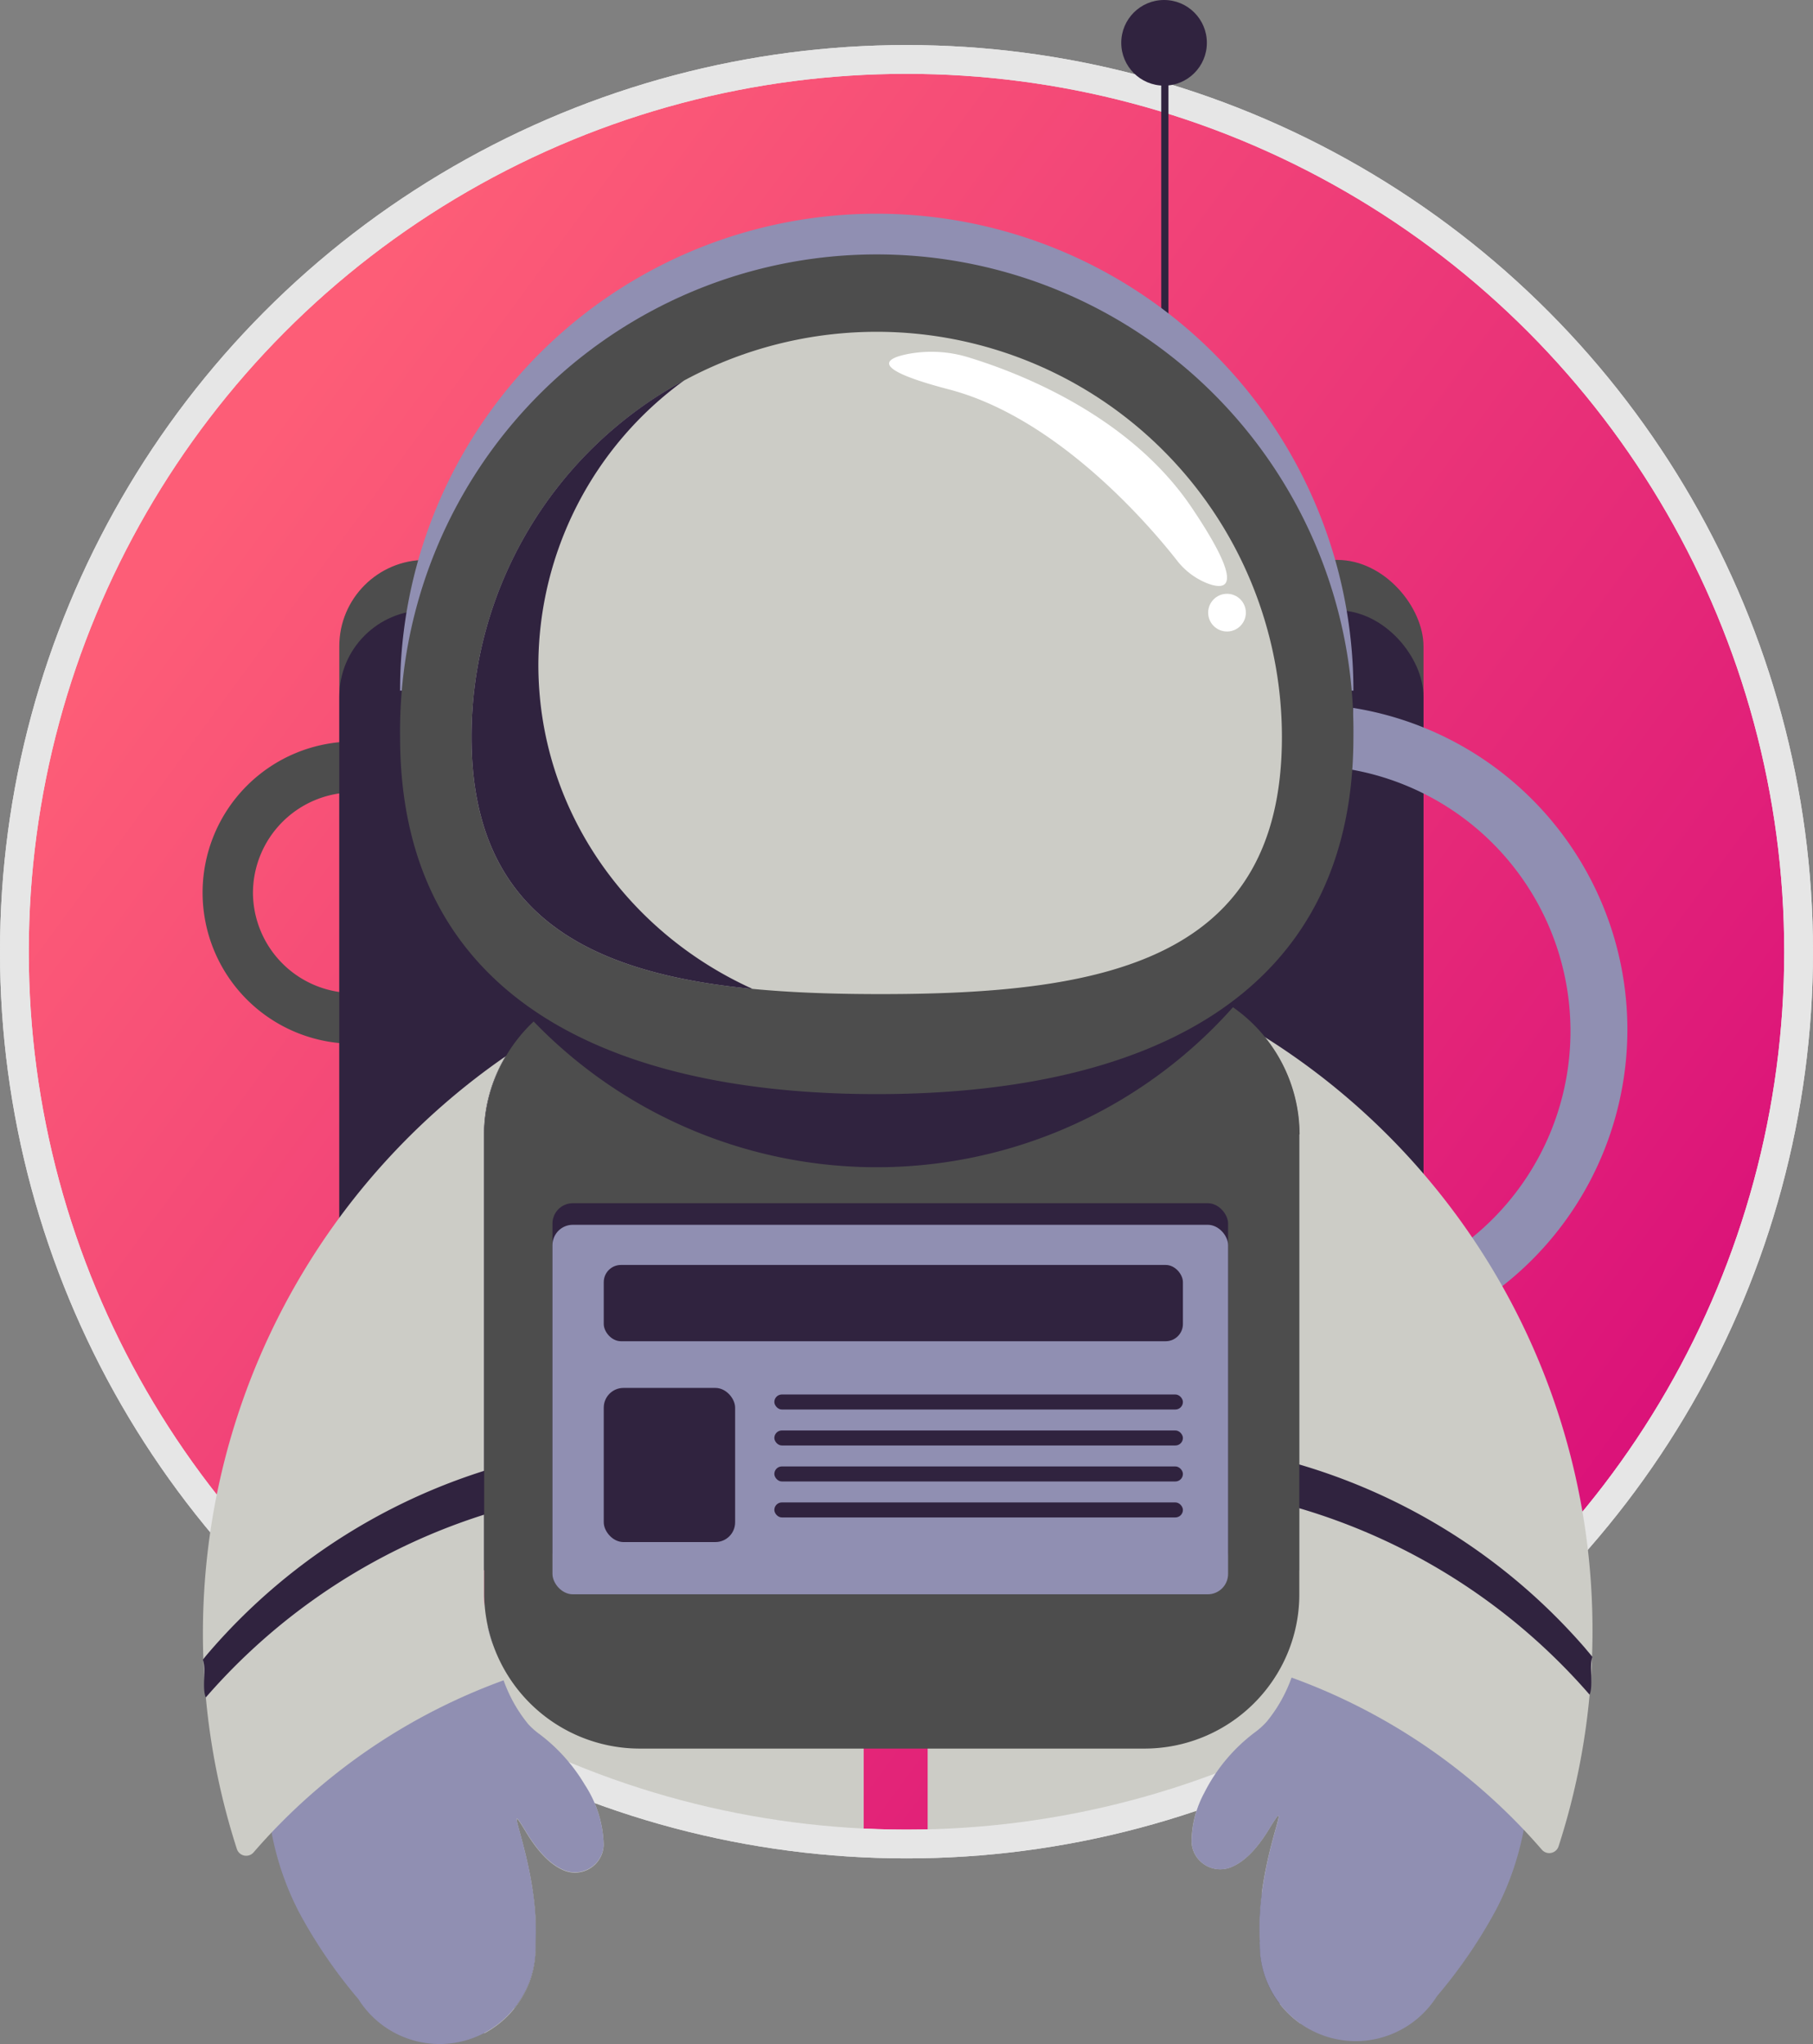 <svg xmlns="http://www.w3.org/2000/svg" xmlns:xlink="http://www.w3.org/1999/xlink" viewBox="0 0 252 284.07"><rect x="0" y="0" width="252" height="284.07" fill="#808080" stroke="none"/><defs><style>.cls-1,.cls-3{stroke:#e6e6e6;stroke-width:4px;}.cls-1,.cls-3,.cls-4,.cls-9{stroke-miterlimit:10;}.cls-1{fill:url(#linear-gradient);}.cls-2{fill:#ccccc6;}.cls-3,.cls-4,.cls-8,.cls-9{fill:none;}.cls-4{stroke:#30233f;}.cls-5{fill:#4d4d4d;}.cls-6{fill:#30233f;}.cls-7{fill:#908fb2;}.cls-9{stroke:#000;stroke-width:1.3px;}.cls-10{fill:#fff;}</style><linearGradient id="linear-gradient" x1="33.69" y1="64.35" x2="235.75" y2="212.99" gradientUnits="userSpaceOnUse"><stop offset="0" stop-color="#fd5d77"/><stop offset="1" stop-color="#d90e79"/></linearGradient></defs><title>pop-up2</title><g id="Layer_2" data-name="Layer 2"><g id="Layer_2-2" data-name="Layer 2"><circle class="cls-1" cx="126" cy="132.26" r="124"/><path class="cls-2" d="M120.05,218.21v37.91A123.33,123.33,0,0,1,81.27,248a16.05,16.05,0,0,1,2.64,8.38,4.09,4.09,0,0,1-.2,1.15,4,4,0,0,1-5.6,2.28h0c-1.49-.68-3.17-2.22-4.91-5.06-3-5-.31.25.84,8a37.88,37.88,0,0,1,.4,7.46,5.06,5.06,0,0,1,0,.55,13.29,13.29,0,0,1-.85,4.7,13.5,13.5,0,0,1-6.29,7.12V218.21a12.07,12.07,0,0,1,9.48-11.73,11.65,11.65,0,0,1,2.52-.27h28.74a11.94,11.94,0,0,1,7.41,2.58,10.66,10.66,0,0,1,1.43,1.34c.23.24.44.5.65.76A11.93,11.93,0,0,1,120.05,218.21Z"/><path class="cls-2" d="M180.74,218.21v63a13.23,13.23,0,0,1-2.88-2.76,13.32,13.32,0,0,1-2.77-8.15,5.06,5.06,0,0,1,0-.55,36.4,36.4,0,0,1,.3-6.74c1.08-8.14,4.09-13.87.94-8.73-1.74,2.84-3.42,4.38-4.91,5.06h0a4,4,0,0,1-5.6-2.28,4.09,4.09,0,0,1-.2-1.15,14.53,14.53,0,0,1,1.75-6.75,123.48,123.48,0,0,1-38.43,7v-38a12,12,0,0,1,.54-3.56,12.18,12.18,0,0,1,2-3.76,11.92,11.92,0,0,1,.95-1.07,11,11,0,0,1,1.13-1,11.94,11.94,0,0,1,7.41-2.58h27.79a11.52,11.52,0,0,1,2,.17,11.66,11.66,0,0,1,4.61,1.81,12,12,0,0,1,5.43,10Z"/><circle class="cls-3" cx="126" cy="132.26" r="124"/></g><g id="Layer_1-2" data-name="Layer 1"><line class="cls-4" x1="161.91" y1="6.3" x2="161.91" y2="78.12"/><path class="cls-5" d="M35.16,124.07a14,14,0,0,1,14-13.95v-7.07a21,21,0,1,0,0,42V138A14,14,0,0,1,35.16,124.07Z"/><rect class="cls-5" x="47.16" y="77.81" width="150.7" height="104.76" rx="12"/><rect class="cls-6" x="47.16" y="84.81" width="150.7" height="133.4" rx="12"/><path class="cls-7" d="M226.2,143.08a45.28,45.28,0,0,0-44.83-45.27v8.57a36.92,36.92,0,0,1,0,73.84v8.12A45.27,45.27,0,0,0,226.2,143.08Z"/><path class="cls-8" d="M180.16,178.77h-.63"/><path class="cls-8" d="M179.53,190.14l.63,0"/><path class="cls-5" d="M180.74,271.63a9.58,9.58,0,0,1-2.82,6.79l-.06.06a13.32,13.32,0,0,1-2.77-8.15,5.06,5.06,0,0,1,0-.55,36.4,36.4,0,0,1,.3-6.74A9.63,9.63,0,0,1,180.74,271.63Z"/><path class="cls-5" d="M74.43,270.17a5.06,5.06,0,0,1,0,.55,13.29,13.29,0,0,1-.85,4.7,13.05,13.05,0,0,1-2.1,3.66A9.64,9.64,0,0,1,68,271.63,9.66,9.66,0,0,1,74,262.71,37.88,37.88,0,0,1,74.43,270.17Z"/><line class="cls-9" x1="56.67" y1="179.14" x2="54.29" y2="182.47"/><path class="cls-7" d="M83.91,256.33a4.09,4.09,0,0,1-.2,1.15,4,4,0,0,1-5.6,2.28h0c-1.49-.68-3.17-2.22-4.91-5.06-3-5-.31.25.84,8a37.88,37.88,0,0,1,.4,7.46,5.06,5.06,0,0,1,0,.55,13.29,13.29,0,0,1-.85,4.7,13.5,13.5,0,0,1-6.29,7.12,13.33,13.33,0,0,1-17.49-4.72,69.09,69.09,0,0,1-8.21-12,40,40,0,0,1-3.83-11.05v-.15c0-.18,0-.36,0-.54s0-.38,0-.57A94.68,94.68,0,0,1,54.6,233.65a45.77,45.77,0,0,1,12.08-7.77,1,1,0,0,1,1.14.26,1,1,0,0,1,.25.5l.06.29h0c.08.39.17.85.29,1.36A39.52,39.52,0,0,0,70,233.52a20.35,20.35,0,0,0,3.42,6.08l0,0A10.45,10.45,0,0,0,75,241,24.35,24.35,0,0,1,81.27,248,16.05,16.05,0,0,1,83.91,256.33Z"/><path class="cls-2" d="M70.82,233.22a83.79,83.79,0,0,0-35.57,24.2v0a1.36,1.36,0,0,1-2.33-.48A97.46,97.46,0,0,1,70.26,146.81a21.32,21.32,0,0,0-3,10.86v63.8A21.35,21.35,0,0,0,70.82,233.22Z"/><path class="cls-2" d="M129.49,129.66V234.45l-.15-.07q-2.53-1-5.15-1.85c-1.37-.44-2.75-.85-4.14-1.22a84.19,84.19,0,0,0-49.23,1.91,21.35,21.35,0,0,1-3.52-11.75v-63.8a21.32,21.32,0,0,1,3-10.86,96.74,96.74,0,0,1,49.79-17.08c1.83-.11,3.68-.16,5.54-.16C126.9,129.57,128.2,129.61,129.49,129.66Z"/><path class="cls-6" d="M28.2,230.65c.49,1.39-.15,3.89.4,5.25a85.35,85.35,0,0,1,63.93-29.38,83.4,83.4,0,0,1,30.81,5.86q3-1.77,6.15-3.28-3-1.47-6.15-2.72a83.79,83.79,0,0,0-94.09,23C28.72,230,28.71,230,28.2,230.65Z"/><path class="cls-7" d="M211.77,253.72c0,.18,0,.35,0,.53v.16a40,40,0,0,1-3.83,11,69.09,69.09,0,0,1-8.21,12,13.34,13.34,0,0,1-21.86,1.05,13.32,13.32,0,0,1-2.77-8.15,5.06,5.06,0,0,1,0-.55,36.4,36.4,0,0,1,.3-6.74c1.08-8.14,4.09-13.87.94-8.73-1.74,2.84-3.42,4.38-4.91,5.06h0a4,4,0,0,1-5.6-2.28,4.09,4.09,0,0,1-.2-1.15,14.53,14.53,0,0,1,1.75-6.75,24,24,0,0,1,7.21-8.55,10.45,10.45,0,0,0,1.51-1.4s0,0,0,0a20.47,20.47,0,0,0,3.42-6.08,34,34,0,0,0,1.19-3.69c.3-1.13.52-2.13.67-2.89h0l.06-.29a1,1,0,0,1,1.39-.76,47.32,47.32,0,0,1,13.41,8.95,96.39,96.39,0,0,1,15.49,18.71C211.77,253.34,211.77,253.53,211.77,253.72Z"/><path class="cls-2" d="M221.35,226.57a96.91,96.91,0,0,1-4.71,30,1.36,1.36,0,0,1-2.33.48l0,0a83.78,83.78,0,0,0-36.72-24.59,21.26,21.26,0,0,0,3-11v-63.8a21.32,21.32,0,0,0-4.87-13.59A97.27,97.27,0,0,1,221.35,226.57Z"/><path class="cls-2" d="M180.6,157.67v63.8a21.26,21.26,0,0,1-3,11,84,84,0,0,0-48.08-1.51c-1.79.47-3.56,1-5.3,1.6-1.35.45-2.68.94-4,1.46l-.15.07V129.27c1.29-.05,2.59-.09,3.9-.09a97.16,97.16,0,0,1,36.28,7,95.83,95.83,0,0,1,15.5,7.92A21.32,21.32,0,0,1,180.6,157.67Z"/><path class="cls-6" d="M221.34,230.26c-.49,1.39.16,3.89-.39,5.25A85.38,85.38,0,0,0,157,206.13,83.4,83.4,0,0,0,126.2,212q-3-1.77-6.15-3.28,3-1.47,6.15-2.72a83.79,83.79,0,0,1,94.09,23C220.82,229.64,220.83,229.63,221.34,230.26Z"/><path class="cls-5" d="M180.6,157.67v63.8a21.26,21.26,0,0,1-3,11A21.56,21.56,0,0,1,159.06,243H88.85A21.63,21.63,0,0,1,67.3,221.47v-63.8a21.32,21.32,0,0,1,3-10.86,21.58,21.58,0,0,1,18.59-10.68h70.21q.58,0,1.17,0a21.63,21.63,0,0,1,20.37,21.51Z"/><rect class="cls-6" x="76.79" y="167.21" width="93.91" height="51.35" rx="2.83"/><rect class="cls-7" x="76.79" y="170.21" width="93.91" height="51.35" rx="2.83"/><rect class="cls-6" x="83.92" y="175.79" width="80.5" height="10.6" rx="2.39"/><rect class="cls-6" x="83.92" y="192.88" width="18.26" height="21.42" rx="2.74"/><rect class="cls-6" x="107.63" y="193.79" width="56.79" height="2.09" rx="1.05"/><rect class="cls-6" x="107.63" y="198.79" width="56.79" height="2.09" rx="1.05"/><rect class="cls-6" x="107.63" y="203.79" width="56.79" height="2.09" rx="1.05"/><rect class="cls-6" x="107.63" y="208.79" width="56.79" height="2.09" rx="1.05"/><circle class="cls-6" cx="161.8" cy="5.95" r="5.95"/><path class="cls-7" d="M121.86,29.7A66.25,66.25,0,0,0,55.61,96H188.12A66.26,66.26,0,0,0,121.86,29.7Z"/><path class="cls-6" d="M121.86,162.21A66.26,66.26,0,0,0,188.12,96H55.61A66.25,66.25,0,0,0,121.86,162.21Z"/><path class="cls-5" d="M55.61,102.43c0,36.59,29.66,49.62,66.25,49.62s66.26-13,66.26-49.62a66.26,66.26,0,1,0-132.51,0Z"/><path class="cls-2" d="M178.18,102.43a56.32,56.32,0,0,0-112.64,0c0,31.1,25.77,35.72,56.87,35.72S178.18,133.53,178.18,102.43Z"/><path class="cls-10" d="M126.17,49.2a17.5,17.5,0,0,1,8.5.48c7.05,2.15,22.39,8.09,31,20.9,7.36,10.94,4.91,11.51,2.23,10.52a10,10,0,0,1-4.31-3.22c-3.92-5-16.65-19.83-31.68-23.76C120.89,51.24,122.89,49.85,126.17,49.2Z"/><circle class="cls-10" cx="170.55" cy="85.14" r="2.62"/><path class="cls-6" d="M74.83,92.36A49,49,0,0,1,95.12,52.85a56.31,56.31,0,0,0-29.58,49.58c0,24.9,16.52,32.82,39.07,35C87,129.48,74.83,112.3,74.83,92.36Z"/></g></g></svg>